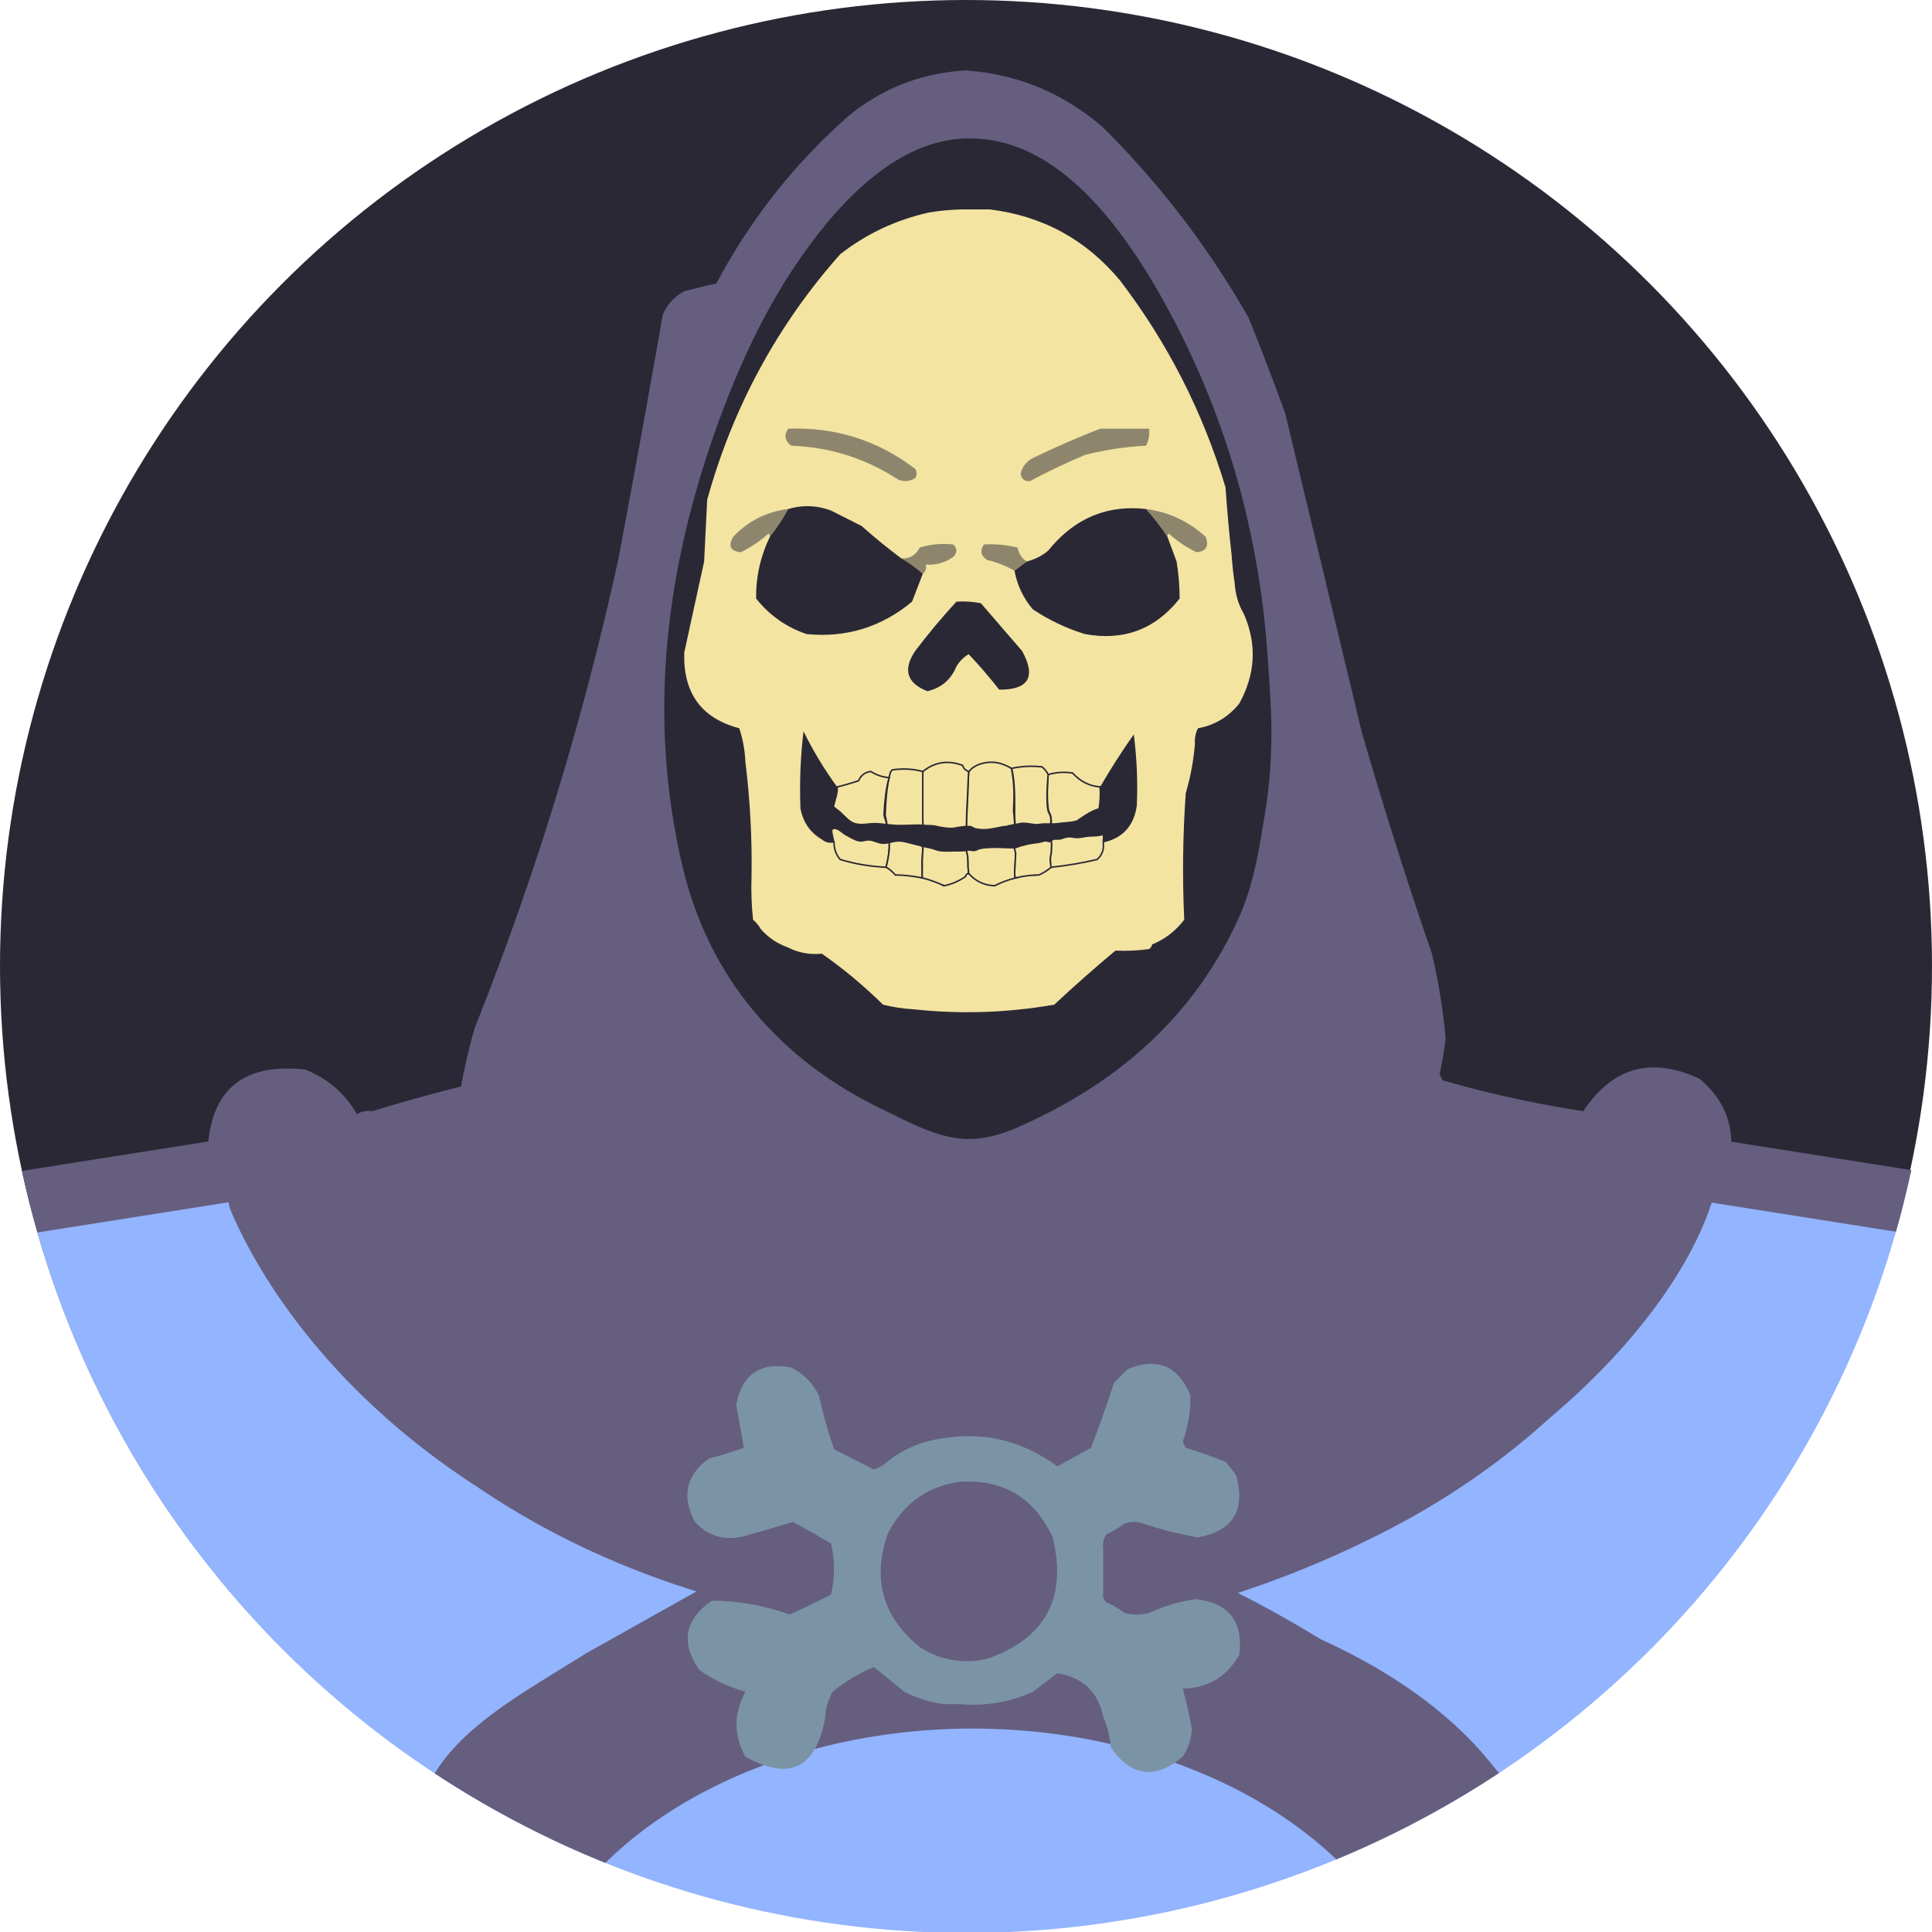 <?xml version="1.0" encoding="UTF-8" standalone="no"?>
<!-- Created with Inkscape (http://www.inkscape.org/) -->

<svg
   width="512"
   height="512"
   viewBox="0 0 512 512"
   version="1.1"
   id="svg1"
   xml:space="preserve"
   inkscape:version="1.3.2 (091e20e, 2023-11-25, custom)"
   sodipodi:docname="icon.svg"
   inkscape:export-filename="icon.png"
   inkscape:export-xdpi="96"
   inkscape:export-ydpi="96"
   xmlns:inkscape="http://www.inkscape.org/namespaces/inkscape"
   xmlns:sodipodi="http://sodipodi.sourceforge.net/DTD/sodipodi-0.dtd"
   xmlns:xlink="http://www.w3.org/1999/xlink"
   xmlns="http://www.w3.org/2000/svg"
   xmlns:svg="http://www.w3.org/2000/svg"><sodipodi:namedview
     id="namedview1"
     pagecolor="#ffffff"
     bordercolor="#000000"
     borderopacity="0.25"
     inkscape:showpageshadow="2"
     inkscape:pageopacity="0.0"
     inkscape:pagecheckerboard="0"
     inkscape:deskcolor="#d1d1d1"
     inkscape:document-units="px"
     inkscape:zoom="0.69042969"
     inkscape:cx="65.90099"
     inkscape:cy="378.74965"
     inkscape:window-width="1920"
     inkscape:window-height="974"
     inkscape:window-x="-11"
     inkscape:window-y="-11"
     inkscape:window-maximized="1"
     inkscape:current-layer="svg1" /><defs
     id="defs1"><linearGradient
       id="swatch3"
       inkscape:swatch="solid"
       inkscape:label="delete"><stop
         style="stop-color:#655e7f;stop-opacity:1;"
         offset="0"
         id="stop3" /></linearGradient><linearGradient
       id="swatch7"
       inkscape:swatch="solid"
       inkscape:label="background"><stop
         style="stop-color:#2b2836;stop-opacity:1;"
         offset="0"
         id="stop7" /></linearGradient><linearGradient
       id="swatch5"
       inkscape:swatch="solid"
       inkscape:label="yellow"><stop
         style="stop-color:#f3e4a2;stop-opacity:1;"
         offset="0"
         id="stop5" /></linearGradient><linearGradient
       id="swatch4"
       inkscape:swatch="solid"
       inkscape:label="bluegray"><stop
         style="stop-color:#7b94a5;stop-opacity:1;"
         offset="0"
         id="stop4" /></linearGradient><linearGradient
       id="swatch2"
       inkscape:swatch="solid"
       inkscape:label="comments"><stop
         style="stop-color:#655e7f;stop-opacity:1;"
         offset="0"
         id="stop2" /></linearGradient><linearGradient
       id="swatch1"
       inkscape:swatch="solid"
       inkscape:label="blue"><stop
         style="stop-color:#93b4ff;stop-opacity:1;"
         offset="0"
         id="stop1" /></linearGradient><linearGradient
       inkscape:collect="always"
       xlink:href="#swatch1"
       id="linearGradient130"
       x1="141.5"
       y1="675.572"
       x2="882.5"
       y2="675.572"
       gradientUnits="userSpaceOnUse" /><linearGradient
       inkscape:collect="always"
       xlink:href="#swatch2"
       id="linearGradient131"
       x1="151.711"
       y1="497.148"
       x2="873.558"
       y2="497.148"
       gradientUnits="userSpaceOnUse" /><linearGradient
       inkscape:collect="always"
       xlink:href="#swatch4"
       id="linearGradient132"
       x1="420.521"
       y1="681.386"
       x2="601.228"
       y2="681.386"
       gradientUnits="userSpaceOnUse" /><linearGradient
       inkscape:collect="always"
       xlink:href="#swatch7"
       id="linearGradient133"
       x1="412.962"
       y1="380.5"
       x2="611.512"
       y2="380.5"
       gradientUnits="userSpaceOnUse" /><linearGradient
       inkscape:collect="always"
       xlink:href="#swatch5"
       id="linearGradient134"
       x1="419.482"
       y1="371.474"
       x2="605.402"
       y2="371.474"
       gradientUnits="userSpaceOnUse" /><linearGradient
       inkscape:collect="always"
       xlink:href="#swatch5"
       id="linearGradient135"
       x1="434.627"
       y1="335.975"
       x2="590.47"
       y2="335.975"
       gradientUnits="userSpaceOnUse" /><linearGradient
       inkscape:collect="always"
       xlink:href="#swatch5"
       id="linearGradient136"
       x1="467.696"
       y1="440.501"
       x2="556.605"
       y2="440.501"
       gradientUnits="userSpaceOnUse" /><linearGradient
       inkscape:collect="always"
       xlink:href="#swatch7"
       id="linearGradient137"
       x1="112.312"
       y1="664.474"
       x2="788.466"
       y2="664.474"
       gradientUnits="userSpaceOnUse" /><linearGradient
       inkscape:collect="always"
       xlink:href="#swatch7"
       id="linearGradient138"
       x1="434.627"
       y1="335.975"
       x2="590.47"
       y2="335.975"
       gradientUnits="userSpaceOnUse" /><linearGradient
       inkscape:collect="always"
       xlink:href="#swatch7"
       id="linearGradient140"
       x1="467.696"
       y1="440.501"
       x2="556.605"
       y2="440.501"
       gradientUnits="userSpaceOnUse" /><linearGradient
       inkscape:collect="always"
       xlink:href="#swatch7"
       id="linearGradient3"
       x1="-108.99"
       y1="284.605"
       x2="403.01"
       y2="284.605"
       gradientUnits="userSpaceOnUse"
       gradientTransform="translate(108.99,-28.605)" /><linearGradient
       inkscape:collect="always"
       xlink:href="#swatch1"
       id="linearGradient4"
       gradientUnits="userSpaceOnUse"
       x1="141.5"
       y1="675.572"
       x2="882.5"
       y2="675.572" /><linearGradient
       inkscape:collect="always"
       xlink:href="#swatch2"
       id="linearGradient5"
       gradientUnits="userSpaceOnUse"
       x1="151.711"
       y1="497.148"
       x2="873.558"
       y2="497.148" /><linearGradient
       inkscape:collect="always"
       xlink:href="#swatch4"
       id="linearGradient6"
       gradientUnits="userSpaceOnUse"
       x1="420.521"
       y1="681.386"
       x2="601.228"
       y2="681.386" /><linearGradient
       inkscape:collect="always"
       xlink:href="#swatch7"
       id="linearGradient7"
       gradientUnits="userSpaceOnUse"
       x1="412.962"
       y1="380.5"
       x2="611.512"
       y2="380.5" /><linearGradient
       inkscape:collect="always"
       xlink:href="#swatch5"
       id="linearGradient8"
       gradientUnits="userSpaceOnUse"
       x1="419.482"
       y1="371.474"
       x2="605.402"
       y2="371.474" /><linearGradient
       inkscape:collect="always"
       xlink:href="#swatch5"
       id="linearGradient9"
       gradientUnits="userSpaceOnUse"
       x1="467.696"
       y1="440.501"
       x2="556.605"
       y2="440.501" /><linearGradient
       inkscape:collect="always"
       xlink:href="#swatch7"
       id="linearGradient10"
       gradientUnits="userSpaceOnUse"
       x1="467.696"
       y1="440.501"
       x2="556.605"
       y2="440.501" /><linearGradient
       inkscape:collect="always"
       xlink:href="#swatch5"
       id="linearGradient11"
       gradientUnits="userSpaceOnUse"
       x1="467.696"
       y1="440.501"
       x2="556.605"
       y2="440.501" /><linearGradient
       inkscape:collect="always"
       xlink:href="#swatch7"
       id="linearGradient12"
       gradientUnits="userSpaceOnUse"
       x1="467.696"
       y1="440.501"
       x2="556.605"
       y2="440.501" /><linearGradient
       inkscape:collect="always"
       xlink:href="#swatch5"
       id="linearGradient13"
       gradientUnits="userSpaceOnUse"
       x1="467.696"
       y1="440.501"
       x2="556.605"
       y2="440.501" /><linearGradient
       inkscape:collect="always"
       xlink:href="#swatch7"
       id="linearGradient14"
       gradientUnits="userSpaceOnUse"
       x1="467.696"
       y1="440.501"
       x2="556.605"
       y2="440.501" /><linearGradient
       inkscape:collect="always"
       xlink:href="#swatch5"
       id="linearGradient15"
       gradientUnits="userSpaceOnUse"
       x1="467.696"
       y1="440.501"
       x2="556.605"
       y2="440.501" /><linearGradient
       inkscape:collect="always"
       xlink:href="#swatch7"
       id="linearGradient16"
       gradientUnits="userSpaceOnUse"
       x1="467.696"
       y1="440.501"
       x2="556.605"
       y2="440.501" /><linearGradient
       inkscape:collect="always"
       xlink:href="#swatch5"
       id="linearGradient17"
       gradientUnits="userSpaceOnUse"
       x1="467.696"
       y1="440.501"
       x2="556.605"
       y2="440.501" /><linearGradient
       inkscape:collect="always"
       xlink:href="#swatch7"
       id="linearGradient18"
       gradientUnits="userSpaceOnUse"
       x1="467.696"
       y1="440.501"
       x2="556.605"
       y2="440.501" /><linearGradient
       inkscape:collect="always"
       xlink:href="#swatch5"
       id="linearGradient19"
       gradientUnits="userSpaceOnUse"
       x1="467.696"
       y1="440.501"
       x2="556.605"
       y2="440.501" /><linearGradient
       inkscape:collect="always"
       xlink:href="#swatch7"
       id="linearGradient20"
       gradientUnits="userSpaceOnUse"
       x1="467.696"
       y1="440.501"
       x2="556.605"
       y2="440.501" /><linearGradient
       inkscape:collect="always"
       xlink:href="#swatch5"
       id="linearGradient21"
       gradientUnits="userSpaceOnUse"
       x1="467.696"
       y1="440.501"
       x2="556.605"
       y2="440.501" /><linearGradient
       inkscape:collect="always"
       xlink:href="#swatch7"
       id="linearGradient22"
       gradientUnits="userSpaceOnUse"
       x1="467.696"
       y1="440.501"
       x2="556.605"
       y2="440.501" /><linearGradient
       inkscape:collect="always"
       xlink:href="#swatch5"
       id="linearGradient23"
       gradientUnits="userSpaceOnUse"
       x1="467.696"
       y1="440.501"
       x2="556.605"
       y2="440.501" /><linearGradient
       inkscape:collect="always"
       xlink:href="#swatch7"
       id="linearGradient24"
       gradientUnits="userSpaceOnUse"
       x1="467.696"
       y1="440.501"
       x2="556.605"
       y2="440.501" /><linearGradient
       inkscape:collect="always"
       xlink:href="#swatch5"
       id="linearGradient25"
       gradientUnits="userSpaceOnUse"
       x1="467.696"
       y1="440.501"
       x2="556.605"
       y2="440.501" /><linearGradient
       inkscape:collect="always"
       xlink:href="#swatch7"
       id="linearGradient26"
       gradientUnits="userSpaceOnUse"
       x1="467.696"
       y1="440.501"
       x2="556.605"
       y2="440.501" /><linearGradient
       inkscape:collect="always"
       xlink:href="#swatch5"
       id="linearGradient27"
       gradientUnits="userSpaceOnUse"
       x1="467.696"
       y1="440.501"
       x2="556.605"
       y2="440.501" /><linearGradient
       inkscape:collect="always"
       xlink:href="#swatch7"
       id="linearGradient28"
       gradientUnits="userSpaceOnUse"
       x1="467.696"
       y1="440.501"
       x2="556.605"
       y2="440.501" /><linearGradient
       inkscape:collect="always"
       xlink:href="#swatch5"
       id="linearGradient29"
       gradientUnits="userSpaceOnUse"
       x1="467.696"
       y1="440.501"
       x2="556.605"
       y2="440.501" /><linearGradient
       inkscape:collect="always"
       xlink:href="#swatch7"
       id="linearGradient30"
       gradientUnits="userSpaceOnUse"
       x1="467.696"
       y1="440.501"
       x2="556.605"
       y2="440.501" /><linearGradient
       inkscape:collect="always"
       xlink:href="#swatch5"
       id="linearGradient31"
       gradientUnits="userSpaceOnUse"
       x1="467.696"
       y1="440.501"
       x2="556.605"
       y2="440.501" /><linearGradient
       inkscape:collect="always"
       xlink:href="#swatch7"
       id="linearGradient32"
       gradientUnits="userSpaceOnUse"
       x1="467.696"
       y1="440.501"
       x2="556.605"
       y2="440.501" /><linearGradient
       inkscape:collect="always"
       xlink:href="#swatch5"
       id="linearGradient33"
       gradientUnits="userSpaceOnUse"
       x1="467.696"
       y1="440.501"
       x2="556.605"
       y2="440.501" /><linearGradient
       inkscape:collect="always"
       xlink:href="#swatch7"
       id="linearGradient34"
       gradientUnits="userSpaceOnUse"
       x1="112.312"
       y1="664.474"
       x2="788.466"
       y2="664.474" /><linearGradient
       inkscape:collect="always"
       xlink:href="#swatch7"
       id="linearGradient35"
       gradientUnits="userSpaceOnUse"
       x1="112.312"
       y1="664.474"
       x2="788.466"
       y2="664.474" /><clipPath
       clipPathUnits="userSpaceOnUse"
       id="clipPath35"><circle
         style="fill:url(#linearGradient36);fill-opacity:1;fill-rule:evenodd;stroke-width:1.5"
         id="circle36"
         cx="450"
         cy="356"
         r="384"
         inkscape:label="bg" /></clipPath><linearGradient
       inkscape:collect="always"
       xlink:href="#swatch7"
       id="linearGradient36"
       gradientUnits="userSpaceOnUse"
       gradientTransform="matrix(1.5,0,0,1.5,229.485,-70.908)"
       x1="-108.99"
       y1="284.605"
       x2="403.01"
       y2="284.605" /></defs><g
     inkscape:label="Capa 1"
     inkscape:groupmode="layer"
     id="layer1"><circle
       style="fill:url(#linearGradient3);fill-opacity:1;fill-rule:evenodd"
       id="circle35"
       cx="256"
       cy="256"
       r="256"
       inkscape:label="bg" /></g><g
     style="clip-rule:evenodd;display:inline;opacity:1;fill-rule:evenodd;image-rendering:optimizeQuality;shape-rendering:geometricPrecision;text-rendering:geometricPrecision"
     id="g1"
     transform="matrix(0.667,0,0,0.667,-44,18.667)"
     inkscape:label="Skeletor"
     clip-path="url(#clipPath35)"><g
       id="g62"
       style="clip-rule:evenodd;display:inline;opacity:1;fill:url(#linearGradient130);fill-opacity:1;fill-rule:evenodd;image-rendering:optimizeQuality;shape-rendering:geometricPrecision;text-rendering:geometricPrecision"
       inkscape:label="body"
       transform="matrix(1.215,0,0,1.178,-171.862,-214.497)"><path
         id="path85"
         style="clip-rule:evenodd;display:inline;opacity:1;fill:url(#linearGradient4);fill-opacity:1;fill-rule:nonzero;image-rendering:optimizeQuality;shape-rendering:geometricPrecision;text-rendering:geometricPrecision"
         d="m 385.234,541.146 c -31.493,0.646 -70.873,4.549 -86.743,4.549 -0.943,0 -32.788,2.696 -38.391,3.181 -29.742,2.575 -62.261,12.966 -87.563,45.119 -6.724,8.545 -31.037,58.92 -31.037,87.354 0.065,42.882 0.012,85.768 0,128.652 h 741 c -0.012,-42.883 -0.065,-85.769 0,-128.652 0,-28.434 -24.313,-78.808 -31.037,-87.354 -25.301,-32.153 -57.821,-42.544 -87.563,-45.119 -5.603,-0.485 -37.448,-3.181 -38.391,-3.181 -15.87,0 -55.25,-3.903 -86.743,-4.549 -9.368,-0.192 -27.088,8.825 -56.032,11.696 -77.725,7.712 -77.087,7.517 -141.469,0 -28.892,-3.373 -46.663,-11.888 -56.032,-11.696 z"
         sodipodi:nodetypes="ssssccccsssssss" /></g><g
       id="g2"
       style="display:inline;opacity:1;fill:url(#linearGradient131);fill-opacity:1"
       inkscape:label="hoodie"
       transform="matrix(1.215,0,0,1.227,-171.863,-241.094)"><path
         d="m 511.499,196.5 c -14.257,0.806 -26.923,5.639 -37.999,14.5 -17.832,15.5 -32.334,33.665 -43.502,54.499 -3.487,0.739 -6.986,1.574 -10.499,2.501 -3.202,1.702 -5.535,4.201 -7,7.499 -4.661,26.32 -9.494,52.656 -14.5,79.001 -11.452,52.017 -27.119,102.685 -47.001,151.999 -1.816,6.277 -3.315,12.611 -4.499,19 -9.739,2.414 -19.406,5.08 -29,7.999 -1.915,-0.284 -3.58,0.05 -4.999,1.001 -3.951,-6.78 -9.619,-11.614 -17.001,-14.5 -19.355,-2.042 -29.827,5.801 -31.623,23.297 l -95.211,14.897 0.002,0.021 a 10.237,17.381 80.262 0 0 -1.044,0.142 10.237,17.381 80.262 0 0 -15.865,12.846 10.237,17.381 80.262 0 0 18.47,7.474 10.237,17.381 80.262 0 0 1.036,-0.205 l 0.005,0.043 99.208,-15.522 c 0.18,1.098 0.516,2.295 1.13,3.672 13.056,29.257 39.506,62.465 79.865,88.25 21.595,14.58 45.603,25.944 72.026,34.087 -12,6.667 -24,13.333 -36,20 -18.996,11.92 -42.847,24.194 -51.5,42.5 -2.663,5.634 -2.194,5.701 -3.208,10.516 -0.239,1.134 0.186,8.749 0.466,9.873 1.339,14.526 13.663,25.908 28.686,25.908 15.801,-0.397 22.011,-11.677 32.202,-21.32 27.719,-26.732 71.902,-43.037 119.661,-43.058 48.508,0.022 93.325,16.841 120.951,44.322 0.141,0.14 0.43,0.376 0.587,0.528 0.478,0.52 0.684,0.72 1.155,1.231 0.409,0.296 0.734,0.533 1.124,0.823 1.412,1.291 2.702,2.535 4.125,3.719 8.416,7.002 13.633,13.61 24.626,13.755 15.918,-8e-5 28.821,-12.774 28.821,-28.531 -0.125,-7.936 -3.114,-15 -8.619,-20.771 -1.616,-1.694 -3.656,-4.401 -6.115,-7.184 -12.772,-14.452 -30.919,-26.982 -52.793,-36.794 -8.846,-5.316 -17.842,-10.41 -27.168,-15.016 19.01,-6.17 37.344,-14.004 55.001,-23.501 17.466,-9.539 33.172,-20.659 47.182,-33.305 27.68,-23.114 45.917,-48.51 52.798,-69.595 l 98.515,15.414 0.006,-0.043 a 17.381,10.237 9.738 0 0 1.036,0.205 17.381,10.237 9.738 0 0 18.47,-7.474 17.381,10.237 9.738 0 0 -15.865,-12.846 h -0.002 a 17.381,10.237 9.738 0 0 -1.042,-0.142 l 0.002,-0.021 -94.711,-14.819 c -0.197,-8.038 -3.622,-14.846 -10.391,-20.376 -15.764,-7.266 -28.429,-3.766 -37.999,10.5 -15.545,-2.36 -30.879,-5.693 -46,-10 -0.333,-0.667 -0.667,-1.332 -1,-1.999 0.828,-3.804 1.495,-7.637 2,-11.5 -0.855,-9.273 -2.356,-18.44 -4.501,-27.499 -8.289,-23.829 -15.954,-47.829 -22.999,-72 C 632.665,376.117 624.331,341.783 616,307.501 612.196,297.089 608.197,286.756 604.001,276.501 590.912,253.795 575.077,233.294 556.5,215.001 543.524,203.844 528.523,197.676 511.499,196.5 Z"
         style="display:inline;opacity:1;fill:url(#linearGradient5);fill-opacity:1;fill-rule:nonzero"
         id="path117" /></g><g
       id="g58"
       style="clip-rule:evenodd;display:inline;fill:url(#linearGradient132);fill-rule:evenodd;image-rendering:optimizeQuality;shape-rendering:geometricPrecision;text-rendering:geometricPrecision"
       inkscape:label="ribbon"
       transform="matrix(1.215,0,0,1.227,-171.863,-241.094)"><path
         id="path58"
         style="display:inline;opacity:1;fill:url(#linearGradient6);fill-opacity:1"
         d="M 572.754,615.318 C 570.282,615.222 567.532,615.783 564.5,617 l -4.5,4.5 c -2.29,7.082 -4.79,14.082 -7.5,21 -3.701,2.057 -7.367,4.057 -11,6 -11.496,-8.375 -24.163,-11.375 -38,-9 -6.227,0.874 -11.894,3.207 -17,7 -1.388,1.372 -3.055,2.372 -5,3 -4.297,-2.149 -8.63,-4.315 -13,-6.5 -1.981,-5.735 -3.648,-11.568 -5,-17.5 -2.053,-4.053 -5.053,-7.053 -9,-9 -10.094,-1.88 -16.094,2.12 -18,12 0.857,4.741 1.691,9.407 2.5,14 -3.772,1.325 -7.605,2.491 -11.5,3.5 -7.426,5.42 -8.926,12.254 -4.5,20.5 4.491,4.759 9.991,6.259 16.5,4.5 5.173,-1.419 10.34,-2.919 15.5,-4.5 4.232,2.2 8.398,4.533 12.5,7 1.306,5.554 1.306,11.054 0,16.5 -4.482,2.325 -8.982,4.492 -13.5,6.5 -8.276,-2.962 -16.776,-4.462 -25.5,-4.5 -8.926,6.184 -10.26,13.684 -4,22.5 4.633,3.15 9.633,5.484 15,7 -3.877,7.12 -3.877,14.12 0,21 14.187,7.906 22.854,3.906 26,-12 0.118,-3.188 0.951,-6.188 2.5,-9 4.087,-3.296 8.587,-5.963 13.5,-8 3.403,2.686 6.736,5.353 10,8 4.079,2.104 8.412,3.437 13,4 h 5 c 8.399,0.743 16.399,-0.59 24,-4 2.628,-1.988 5.295,-3.988 8,-6 8.278,1.283 13.278,5.95 15,14 1.363,3.162 2.197,6.496 2.5,10 6.671,9.501 14.505,10.501 23.5,3 1.847,-2.7 2.847,-5.7 3,-9 -0.798,-4.39 -1.798,-8.723 -3,-13 8.333,-0.242 14.499,-3.908 18.5,-11 1.354,-10.649 -3.313,-16.649 -14,-18 -5.393,0.686 -10.56,2.186 -15.5,4.5 -2.667,0.667 -5.333,0.667 -8,0 -1.836,-1.419 -3.836,-2.586 -6,-3.5 -0.886,-0.825 -1.219,-1.825 -1,-3 v -14 c -0.285,-1.788 0.048,-3.455 1,-5 2.164,-0.914 4.164,-2.081 6,-3.5 2,-0.667 4,-0.667 6,0 5.895,1.945 11.895,3.445 18,4.5 11.423,-2.082 15.589,-8.749 12.5,-20 -1.046,-1.59 -2.213,-3.09 -3.5,-4.5 -4.279,-1.653 -8.612,-3.153 -13,-4.5 -0.333,-0.667 -0.667,-1.333 -1,-2 1.804,-4.888 2.637,-9.888 2.5,-15 -2.727,-6.575 -6.809,-9.969 -12.246,-10.182 z m -60.627,38.096 C 525.022,653.386 534.313,659.415 540,671.5 c 4.684,19.307 -2.149,32.307 -20.5,39 -3.125,0.979 -6.458,1.313 -10,1 -4.727,-0.409 -9.06,-1.909 -13,-4.5 -12.076,-9.719 -15.576,-21.886 -10.5,-36.5 4.937,-9.783 12.77,-15.45 23.5,-17 0.892,-0.056 1.767,-0.084 2.627,-0.086 z" /></g><g
       id="g31"
       style="clip-rule:evenodd;display:inline;fill:url(#linearGradient133);fill-opacity:1;fill-rule:evenodd;image-rendering:optimizeQuality;shape-rendering:geometricPrecision;text-rendering:geometricPrecision"
       inkscape:label="under hoodie"
       transform="matrix(1.215,0,0,1.227,-171.863,-241.094)"><path
         id="path31"
         style="display:inline;opacity:1;fill:url(#linearGradient7);fill-opacity:1"
         d="m 512,218.5 c -22.081,0.369 -40.608,19.117 -54,38 -11.572,16.317 -20.041,34.233 -27,53 -17.518,47.242 -23.8,95.866 -12,145 8.666,36.084 31.978,62.62 65.5,78.5 8.709,4.125 17.793,9.291 27.5,9.5 8.178,0.176 15.829,-3.189 23.5,-7 29.345,-14.145 52.167,-35.374 65.5,-65 4.813,-10.694 6.604,-22.428 8.5,-34 1.495,-9.12 2.105,-18.451 2,-28 -0.072,-6.509 -0.632,-12.818 -1,-19 -2.483,-41.689 -13.39,-80.684 -33.5,-117 -24.375,-44.017 -46.823,-54.304 -65,-54 z"
         sodipodi:nodetypes="sssssasssssss" /></g><g
       id="g6"
       style="clip-rule:evenodd;display:inline;fill:url(#linearGradient134);fill-opacity:1;fill-rule:evenodd;image-rendering:optimizeQuality;shape-rendering:geometricPrecision;text-rendering:geometricPrecision"
       inkscape:label="face"
       transform="matrix(1.215,0,0,1.227,-171.863,-241.094)"><path
         id="path6"
         style="opacity:1;fill:url(#linearGradient8);fill-opacity:1"
         d="m 510.5,241.5 c -3.698,0.052 -7.365,0.386 -11,1 -10.709,2.356 -20.375,6.856 -29,13.5 -20.588,22.997 -35.088,49.497 -43.5,79.5 -0.333,6.667 -0.667,13.333 -1,20 -2.175,9.851 -4.341,19.685 -6.5,29.5 -0.39,13.112 5.61,21.278 18,24.5 1.175,3.542 1.841,7.209 2,11 1.543,12.277 2.21,24.61 2,37 -0.166,4.679 10e-4,9.345 0.5,14 1.045,0.873 1.878,1.873 2.5,3 2.451,2.777 5.451,4.777 9,6 3.345,1.717 7.011,2.384 11,2 7.06,4.881 13.726,10.381 20,16.5 3.293,0.826 6.626,1.326 10,1.5 15.278,1.649 30.611,1.149 46,-1.5 6.564,-6.071 13.23,-11.904 20,-17.5 3.682,0.165 7.348,-10e-4 11,-0.5 0.556,-0.383 0.889,-0.883 1,-1.5 4.197,-1.69 7.697,-4.357 10.5,-8 -0.643,-13.673 -0.476,-27.34 0.5,-41 1.544,-5.106 2.544,-10.439 3,-16 -0.134,-1.792 0.199,-3.458 1,-5 5.439,-0.974 9.939,-3.64 13.5,-8 5.317,-9.562 5.817,-19.229 1.5,-29 -1.777,-3.005 -2.777,-6.338 -3,-10 -0.463,-2.982 -0.796,-5.982 -1,-9 -0.811,-7.178 -1.478,-14.512 -2,-22 -7.434,-24.498 -18.934,-46.832 -34.5,-67 -11.105,-13.211 -25.272,-20.878 -42.5,-23 z m -50.869,96.086 c 2.625,-0.014 5.248,0.457 7.869,1.414 3.333,1.667 6.667,3.333 10,5 4.208,3.713 8.541,7.213 13,10.5 2.586,1.446 4.92,3.113 7,5 -1.106,2.902 -2.272,5.902 -3.5,9 -10.029,8.261 -21.529,11.761 -34.5,10.5 -6.601,-2.22 -12.101,-6.053 -16.5,-11.5 -0.084,-6.999 1.416,-13.666 4.5,-20 2.235,-2.791 4.235,-5.791 6,-9 2.045,-0.599 4.089,-0.903 6.131,-0.914 z m 106.148,0.66 c 1.539,-0.008 3.113,0.076 4.721,0.254 2.586,2.858 4.92,5.858 7,9 1,2.667 2,5.333 3,8 0.662,3.966 0.995,7.966 1,12 -7.953,9.967 -18.287,13.8 -31,11.5 -6.06,-1.864 -11.726,-4.53 -17,-8 -3.115,-3.61 -5.115,-7.777 -6,-12.5 1.333,-1 2.667,-2 4,-3 2.59,-0.628 4.923,-1.795 7,-3.5 7.41,-9.117 16.504,-13.701 27.279,-13.754 z M 508.5,368.5 c 2.687,-0.164 5.354,0.003 8,0.5 4.5,5.167 9,10.333 13.5,15.5 4.621,8.386 2.121,12.552 -7.5,12.5 -3.176,-4.006 -6.509,-7.84 -10,-11.5 -1.688,1.021 -3.021,2.355 -4,4 -1.797,4.298 -4.964,6.964 -9.5,8 -6.729,-2.634 -8.062,-6.967 -4,-13 4.281,-5.59 8.781,-10.923 13.5,-16 z m -50,42 c 3.179,6.37 6.846,12.37 11,18 2.323,-0.558 4.657,-1.225 7,-2 0.193,-0.443 0.421,-0.837 0.684,-1.184 0.263,-0.346 0.561,-0.645 0.895,-0.895 0.333,-0.25 0.702,-0.452 1.105,-0.605 0.404,-0.153 0.842,-0.259 1.316,-0.316 0.456,0.288 0.924,0.546 1.402,0.773 0.478,0.227 0.967,0.423 1.467,0.59 0.5,0.167 1.011,0.304 1.533,0.41 0.522,0.106 1.054,0.181 1.598,0.227 -0.086,-0.996 0.248,-1.829 1,-2.5 3.368,-0.543 6.701,-0.376 10,0.5 3.906,-3.082 8.239,-3.749 13,-2 0.311,0.978 0.978,1.645 2,2 4.377,-3.628 9.044,-3.962 14,-1 3.317,-0.721 6.651,-0.888 10,-0.5 0.881,0.708 1.547,1.542 2,2.5 2.641,-0.763 5.308,-0.93 8,-0.5 2.474,2.724 5.474,4.224 9,4.5 3.418,-5.837 7.084,-11.504 11,-17 0.992,7.482 1.325,15.148 1,23 -0.92,6.584 -4.586,10.584 -11,12 0.322,2.222 -0.345,4.056 -2,5.5 -4.966,1.147 -9.966,1.98 -15,2.5 -1.183,1.004 -2.516,1.838 -4,2.5 -5.178,0.076 -10.012,1.243 -14.5,3.5 -3.408,-0.121 -6.242,-1.454 -8.5,-4 -0.607,0.124 -0.94,0.457 -1,1 -2.138,1.475 -4.471,2.475 -7,3 -5.054,-2.287 -10.387,-3.454 -16,-3.5 -0.873,-1.045 -1.873,-1.878 -3,-2.5 -5.101,-0.216 -10.101,-1.05 -15,-2.5 -1.361,-1.584 -2.028,-3.418 -2,-5.5 -1.599,0.268 -2.932,-0.066 -4,-1 -3.77,-2.166 -6.103,-5.5 -7,-10 -0.326,-8.517 0.007,-16.85 1,-25 z" /></g><g
       id="g16"
       style="display:inline;opacity:1;fill:url(#linearGradient135);fill-opacity:1"
       inkscape:label="face shadows"
       transform="matrix(1.215,0,0,1.227,-171.863,-241.094)"><path
         id="path16"
         style="display:inline;opacity:0.5;fill:url(#linearGradient138);fill-opacity:1"
         d="m 531.5,355.5 c -1.333,1 -2.667,2 -4,3 -2.742,-1.586 -5.742,-2.753 -9,-3.5 -2.027,-1.396 -2.36,-3.062 -1,-5 3.682,-0.222 7.348,0.111 11,1 0.415,2.026 1.415,3.526 3,4.5 z m -34,4 c -2.08,-1.887 -4.414,-3.554 -7,-5 2.745,0.127 4.745,-1.04 6,-3.5 3.622,-1.106 7.289,-1.439 11,-1 1.333,1.333 1.333,2.667 0,4 -2.706,1.908 -5.706,2.741 -9,2.5 0.237,1.291 -0.096,2.291 -1,3 z m 73,-21 c 7.4,0.97 13.9,3.97 19.5,9 1.164,3.067 0.164,4.733 -3,5 -3.232,-1.55 -6.232,-3.55 -9,-6 -0.399,0.228 -0.565,0.562 -0.5,1 -2.08,-3.142 -4.414,-6.142 -7,-9 z m -117,0 c -1.765,3.209 -3.765,6.209 -6,9 0.065,-0.438 -0.101,-0.772 -0.5,-1 -2.768,2.45 -5.768,4.45 -9,6 -3.392,-0.334 -4.226,-2 -2.5,-5 4.928,-5.131 10.928,-8.131 18,-9 z m 102,-26 c 5.333,0 10.667,0 16,0 0.239,1.967 -0.094,3.801 -1,5.5 -6.764,0.353 -13.43,1.353 -20,3 -6.157,2.579 -12.157,5.413 -18,8.5 -1.766,0.066 -2.766,-0.768 -3,-2.5 0.59,-2.257 1.923,-3.924 4,-5 7.276,-3.476 14.61,-6.642 22,-9.5 z m -102,0 c 15.443,-0.573 29.276,3.76 41.5,13 0.667,1 0.667,2 0,3 -1.726,1.076 -3.559,1.243 -5.5,0.5 -10.624,-6.874 -22.291,-10.541 -35,-11 -2.135,-1.556 -2.468,-3.389 -1,-5.5 z" /></g><g
       id="g27"
       style="display:inline;fill:url(#linearGradient136);fill-opacity:1"
       inkscape:label="teeth"
       transform="matrix(1.215,0,0,1.227,-171.863,-241.094)"><g
         id="g172"
         style="fill:url(#linearGradient33);fill-opacity:1;stroke:url(#linearGradient140);stroke-width:0.492;stroke-dasharray:none"
         inkscape:label="all"><path
           style="clip-rule:evenodd;display:inline;opacity:1;fill:url(#linearGradient9);fill-opacity:1;fill-rule:evenodd;stroke:url(#linearGradient10);stroke-width:0.492;stroke-dasharray:none;image-rendering:optimizeQuality;shape-rendering:geometricPrecision;text-rendering:geometricPrecision"
           d="m 468.826,441.904 c -0.369,-0.05 -0.753,0.159 -1.129,0.371 C 467.658,443.887 468.5,446.5 468.5,446.5 c -0.028,2.082 0.639,3.916 2,5.5 4.899,1.45 9.899,2.284 15,2.5 0,0 1.271,-4.457 1.039,-8.027 -0.716,0.155 -1.432,0.288 -2.156,0.25 -1.496,-0.078 -2.869,-0.967 -4.363,-1.08 -1.082,-0.082 -2.173,0.475 -3.244,0.299 -1.551,-0.255 -2.909,-1.198 -4.309,-1.914 -1.251,-0.64 -2.249,-1.933 -3.641,-2.123 z"
           id="path138"
           inkscape:label="t12" /><path
           style="clip-rule:evenodd;display:inline;fill:url(#linearGradient11);fill-opacity:1;fill-rule:evenodd;stroke:url(#linearGradient12);stroke-width:0.492;stroke-dasharray:none;image-rendering:optimizeQuality;shape-rendering:geometricPrecision;text-rendering:geometricPrecision"
           d="m 489.777,445.975 c -1.09,-0.034 -2.162,0.265 -3.238,0.498 C 486.771,450.043 485.5,454.5 485.5,454.5 c 1.127,0.622 2.127,1.455 3,2.5 2.817,0.023 6.101,0.379 8.777,0.967 0,0 0.026,-1.369 0.025,-2.053 -10e-4,-1.094 -0.077,-2.186 -0.049,-3.279 0.029,-1.112 0.221,-3.332 0.221,-3.332 0.045,-0.685 0.023,-1.143 0.016,-1.633 -0.904,-0.231 -1.806,-0.478 -2.717,-0.68 -1.66,-0.367 -3.297,-0.962 -4.996,-1.016 z"
           id="path140"
           inkscape:label="t11" /><path
           id="path159"
           style="clip-rule:evenodd;display:inline;fill:url(#linearGradient13);fill-opacity:1;fill-rule:evenodd;stroke:url(#linearGradient14);stroke-width:0.492;stroke-dasharray:none;image-rendering:optimizeQuality;shape-rendering:geometricPrecision;text-rendering:geometricPrecision"
           d="m 497.557,447.686 -0.01,0.967 -0.221,3.748 0.023,1.898 -0.047,2.559 0.072,1.092 c 2.313,0.571 4.919,1.552 7.125,2.551 2.529,-0.525 4.862,-1.525 7,-3 0.058,-0.529 0.38,-0.855 0.957,-0.986 l 0.002,-0.057 0.012,-0.732 -0.152,-1.127 -0.016,-1.521 -0.09,-2.025 -0.441,-1.98 c -0.981,0.082 -1.96,0.143 -2.943,0.119 -1.544,-0.038 -3.882,0.143 -5.418,-0.042 -1.541,-0.185 -2.281,-0.738 -3.807,-1.005 -0.689,-0.121 -1.369,-0.285 -2.047,-0.457 z"
           inkscape:label="t10"
           sodipodi:nodetypes="cccccccccccccccsssc" /><path
           id="path217"
           style="clip-rule:evenodd;display:inline;opacity:1;fill:url(#linearGradient15);fill-opacity:1;fill-rule:evenodd;stroke:url(#linearGradient16);stroke-width:0.492;stroke-dasharray:none;image-rendering:optimizeQuality;shape-rendering:geometricPrecision;text-rendering:geometricPrecision"
           d="m 511.771,449.07 0.441,1.98 0.09,2.025 0.016,1.521 0.152,1.127 -0.012,0.732 -0.002,0.055 c 0.015,-0.003 0.028,-0.009 0.043,-0.012 2.258,2.546 5.092,3.879 8.5,4 2.199,-1.106 4.481,-1.949 6.846,-2.531 0,0 -0.134,-0.05 -0.166,-0.062 -0.113,-0.632 -0.113,-1.268 -0.131,-1.902 0.162,-2.03 0.227,-4.083 0.324,-6.123 l -0.424,-1.672 c 0,0 -2.568,-0.069 -3.852,-0.104 -0.907,-0.025 -1.815,-0.101 -2.722,-0.074 -1.585,0.048 -3.19,0.071 -4.738,0.416 -0.568,0.126 -1.067,0.496 -1.639,0.6 -0.894,0.162 -1.562,-0.37 -2.727,0.023 z m 22.742,7.957 c -0.314,0.013 -0.628,0.031 -0.939,0.053 0.318,-0.022 0.638,-0.04 0.959,-0.053 -0.006,2.7e-4 -0.013,-2.7e-4 -0.019,0 z m -5.672,0.713 c -0.114,0.024 -0.227,0.051 -0.34,0.076 0.113,-0.025 0.226,-0.052 0.34,-0.076 z m -24.834,2.543 c -0.003,0.006 -0.007,0.013 -0.01,0.019 0.166,0.072 0.337,0.123 0.502,0.197 -0.161,-0.073 -0.327,-0.144 -0.492,-0.217 z"
           sodipodi:nodetypes="scccccccccccccaaaacsccscccccccccc"
           inkscape:label="t09" /><path
           id="path141"
           style="clip-rule:evenodd;display:inline;fill:url(#linearGradient17);fill-opacity:1;fill-rule:evenodd;stroke:url(#linearGradient18);stroke-width:0.492;stroke-dasharray:none;image-rendering:optimizeQuality;shape-rendering:geometricPrecision;text-rendering:geometricPrecision"
           inkscape:label="t08"
           d="m 539.473,445.986 c -0.52,0.513 -1.453,-0.201 -2.134,-0.01 -1.496,0.421 -2.703,0.6 -4.247,0.781 -1.095,0.128 -2.371,0.542 -3.448,0.782 -0.826,0.184 -1.353,0.571 -2.195,0.669 l 0.424,1.672 c -0.098,2.04 -0.162,4.093 -0.324,6.123 0.017,0.597 0.021,1.196 0.115,1.791 0.077,0.074 0.182,0.174 0.182,0.174 0.218,-0.054 0.437,-0.103 0.656,-0.152 0.016,-0.004 0.033,-0.008 0.049,-0.012 0.097,-0.022 0.194,-0.044 0.291,-0.065 1.543,-0.329 3.12,-0.55 4.732,-0.66 0.312,-0.021 0.625,-0.04 0.939,-0.053 0.006,-2.7e-4 0.013,2.7e-4 0.019,0 0.321,-0.013 0.643,-0.023 0.967,-0.027 1.484,-0.662 2.817,-1.496 4,-2.5 0,0 -0.182,-0.426 -0.287,-2.912 0.004,-0.276 0.335,-1.53 0.34,-1.82 0.015,-0.851 0.11,-1.787 0.109,-2.68 0,-0.273 -0.118,-0.61 -0.115,-0.902 -0.051,-0.048 -0.08,-0.111 -0.074,-0.199 z"
           sodipodi:nodetypes="cssscccccsccsscccccccc" /><path
           style="clip-rule:evenodd;display:inline;fill:url(#linearGradient19);fill-opacity:1;fill-rule:evenodd;stroke:url(#linearGradient20);stroke-width:0.492;stroke-dasharray:none;image-rendering:optimizeQuality;shape-rendering:geometricPrecision;text-rendering:geometricPrecision"
           d="m 556.549,443.777 c -1.459,0.704 -3.559,0.446 -5.338,0.678 -1.058,0.138 -2.105,0.397 -3.171,0.424 -1.013,0.026 -2.021,-0.337 -3.03,-0.248 -0.878,0.078 -1.696,0.485 -2.557,0.674 -0.92,0.202 -2.175,-0.228 -2.783,0.492 -0.278,0.329 -0.008,0.883 -0.008,1.291 8.4e-4,0.893 -0.095,1.829 -0.109,2.68 -0.005,0.29 -0.337,1.544 -0.341,1.82 0.106,2.486 0.288,2.913 0.288,2.913 5.034,-0.52 10.034,-1.353 15,-2.5 1.655,-1.444 2.322,-3.278 2,-5.5 0.123,-0.938 0.137,-1.845 0.049,-2.723 z"
           id="path149"
           sodipodi:nodetypes="cssssscscccccc"
           inkscape:label="t07" /><path
           style="clip-rule:evenodd;display:inline;fill:url(#linearGradient21);fill-opacity:1;fill-rule:evenodd;stroke:url(#linearGradient22);stroke-width:0.492;stroke-dasharray:none;image-rendering:optimizeQuality;shape-rendering:geometricPrecision;text-rendering:geometricPrecision"
           d="m 543.482,423.768 c -1.671,0.011 -3.332,0.256 -4.982,0.732 0,0 -0.69,7.691 0.123,11.607 0.127,0.614 0.577,1.214 0.723,1.824 0.186,0.781 0.195,1.678 0.178,2.568 0.802,0.006 1.581,6.8e-4 2.293,-0.121 1.379,-0.236 5.358,-0.305 6.35,-0.996 3.866,-2.695 5.907,-3.557 6.984,-3.742 0.41,-2.342 0.528,-4.722 0.35,-7.141 -3.526,-0.276 -6.526,-1.776 -9,-4.5 -1.01,-0.161 -2.015,-0.239 -3.018,-0.232 z"
           id="path30"
           inkscape:label="t06" /><path
           style="clip-rule:evenodd;display:inline;fill:url(#linearGradient23);fill-opacity:1;fill-rule:evenodd;stroke:url(#linearGradient24);stroke-width:0.492;stroke-dasharray:none;image-rendering:optimizeQuality;shape-rendering:geometricPrecision;text-rendering:geometricPrecision"
           d="m 532.738,421.797 c -2.086,0.018 -4.165,0.253 -6.238,0.703 1.233,4.035 1.011,10.809 1.021,15.811 10e-4,0.485 0.114,0.7 0.102,1.064 0.029,0.448 0.057,0.891 0.074,1.314 0.624,-0.118 0.773,-0.148 1.752,-0.33 1.938,-0.361 4.382,0.623 6.092,0.318 1.3,-0.232 2.596,-0.191 3.828,-0.178 -0.007,-0.803 0.075,-1.616 -0.094,-2.398 -0.155,-0.717 -0.692,-1.317 -0.832,-2.037 C 537.709,432.28 538.5,424.5 538.5,424.5 c -0.453,-0.958 -1.119,-1.792 -2,-2.5 -1.256,-0.145 -2.51,-0.214 -3.762,-0.203 z"
           id="path28"
           inkscape:label="t05" /><path
           style="display:inline;opacity:1;fill:url(#linearGradient25);fill-opacity:1;stroke:url(#linearGradient26);stroke-width:0.492;stroke-dasharray:none"
           d="m 520.162,420.504 c -2.645,-0.044 -5.94,0.804 -7.512,2.994 -0.058,0.081 -0.11,0.166 -0.16,0.25 l -0.004,0.07 -0.258,6.143 c -1.1e-4,0.007 10e-5,0.018 0,0.025 -0.005,0.371 0.031,0.742 0.016,1.113 -0.016,0.378 -0.063,0.753 -0.109,1.129 l -0.125,2.961 c -7.3e-4,0.027 -0.003,0.053 -0.004,0.08 -0.009,0.3 -0.021,0.6 -0.037,0.9 l -0.215,5.152 c 0.447,-0.024 0.893,-0.025 1.332,0.055 0.521,0.094 0.942,0.498 1.451,0.643 0.81,0.229 1.661,0.301 2.502,0.34 0.636,0.029 1.276,-0.012 1.908,-0.082 1.58,-0.175 3.127,-0.58 4.695,-0.842 1.212,-0.202 2.055,-0.179 3.643,-0.561 0.652,-0.157 -4.69,0.777 0.275,-0.16 -0.073,-2.098 -0.373,-4.527 -0.373,-4.527 0.274,-4.763 0.254,-9.117 -0.688,-13.688 -2.168,-1.296 -4.28,-1.962 -6.338,-1.996 z"
           id="path139"
           inkscape:label="t04" /><path
           style="clip-rule:evenodd;display:inline;opacity:1;fill:url(#linearGradient27);fill-opacity:1;fill-rule:evenodd;stroke:url(#linearGradient28);stroke-width:0.492;stroke-dasharray:none;image-rendering:optimizeQuality;shape-rendering:geometricPrecision;text-rendering:geometricPrecision"
           d="m 505.324,420.551 c -2.775,0.039 -5.383,1.023 -7.824,2.949 v 13 2.648 l 0.053,1.789 c 0.934,0.061 1.927,0.144 2.754,0.139 1.191,-0.007 2.301,0.44 3.463,0.588 1.092,0.139 2.191,0.316 3.291,0.279 0.771,-0.026 1.521,-0.269 2.289,-0.35 0.797,-0.084 1.603,-0.228 2.404,-0.271 l 0.125,-4.801 0.248,-4.898 0.148,-3.646 L 512.5,423.5 c -1.022,-0.355 -1.689,-1.022 -2,-2 -1.785,-0.656 -3.511,-0.973 -5.176,-0.949 z"
           id="path27"
           inkscape:label="t03" /><path
           style="clip-rule:evenodd;display:inline;fill:url(#linearGradient29);fill-opacity:1;fill-rule:evenodd;stroke:url(#linearGradient30);stroke-width:0.492;stroke-dasharray:none;image-rendering:optimizeQuality;shape-rendering:geometricPrecision;text-rendering:geometricPrecision"
           d="m 491.273,422.689 c -1.253,0.004 -2.51,0.107 -3.773,0.311 -0.752,0.671 -0.791,1.627 -1,2.5 -0.859,3.58 -1.145,8.229 -1.242,11 -0.012,0.349 -0.039,0.673 -0.076,0.979 0.062,0.938 0.615,2.211 0.535,3.232 1.029,0.117 2.058,0.228 3.092,0.268 2.527,0.097 4.973,-0.109 7.586,-0.104 0.337,6.6e-4 0.76,0.037 1.158,0.062 L 497.5,439.148 V 423.5 c -2.062,-0.547 -4.138,-0.817 -6.227,-0.811 z"
           id="path136"
           inkscape:label="t02" /><path
           style="clip-rule:evenodd;display:inline;opacity:1;fill:url(#linearGradient31);fill-opacity:1;fill-rule:evenodd;stroke:url(#linearGradient32);stroke-width:0.492;stroke-dasharray:none;image-rendering:optimizeQuality;shape-rendering:geometricPrecision;text-rendering:geometricPrecision"
           d="m 480.5,423.5 c -1.897,0.228 -3.23,1.228 -4,3 -2.343,0.775 -4.677,1.442 -7,2 0.161,1.983 -0.703,4.222 -1.266,6.367 0.425,0.389 0.846,0.785 1.244,1.049 1.976,1.306 3.345,3.613 5.578,4.402 2.309,0.816 4.898,-0.044 7.344,0.08 1.088,0.055 2.173,0.184 3.256,0.307 -0.021,-1.042 -0.784,-2.344 -0.826,-3.285 0.215,-4.297 0.698,-8.797 1.67,-11.92 -2.175,-0.182 -4.175,-0.849 -6,-2 z"
           id="path32"
           inkscape:label="t01" /></g></g><g
       id="g121"
       inkscape:label="body shadows"
       transform="translate(-0.389)"
       style="opacity:0.25;fill:url(#linearGradient137);fill-opacity:1"><path
         id="path118-5"
         style="clip-rule:evenodd;opacity:1;fill:url(#linearGradient34);fill-opacity:1;fill-rule:evenodd;image-rendering:optimizeQuality;shape-rendering:geometricPrecision;text-rendering:geometricPrecision"
         d="m 778.424,588.959 c 1.197,-0.085 2.503,0.302 3.322,1.088 2,1.919 2.057,3.694 2.457,6.176 1.646,10.213 6.747,30.411 2.795,61.594 -4.191,32.646 -16.88,61.59 -34.062,82.184 h -20.385 c 22.349,-20.514 39.398,-54.158 44.391,-93.049 2.016,-15.842 1.762,-26.139 -0.412,-39.508 -0.621,-3.817 -2.891,-11.548 -2.262,-14.283 0.629,-2.735 1.469,-3.361 3.018,-3.955 0.353,-0.135 0.74,-0.218 1.139,-0.246 z"
         inkscape:label="right" /><path
         id="path118"
         style="opacity:1;fill:url(#linearGradient35);fill-opacity:1;fill-rule:evenodd"
         d="m 122.354,588.959 c -1.197,-0.085 -2.503,0.302 -3.322,1.088 -2,1.919 -2.057,3.694 -2.457,6.176 -1.646,10.213 -6.747,30.411 -2.795,61.594 4.191,32.646 16.88,61.59 34.062,82.184 h 20.385 c -22.349,-20.514 -39.398,-54.158 -44.391,-93.049 -2.016,-15.842 -1.762,-26.139 0.412,-39.508 0.621,-3.817 2.891,-11.548 2.262,-14.283 -0.629,-2.735 -1.469,-3.361 -3.018,-3.955 -0.353,-0.135 -0.74,-0.218 -1.139,-0.246 z"
         inkscape:label="left" /></g></g></svg>
